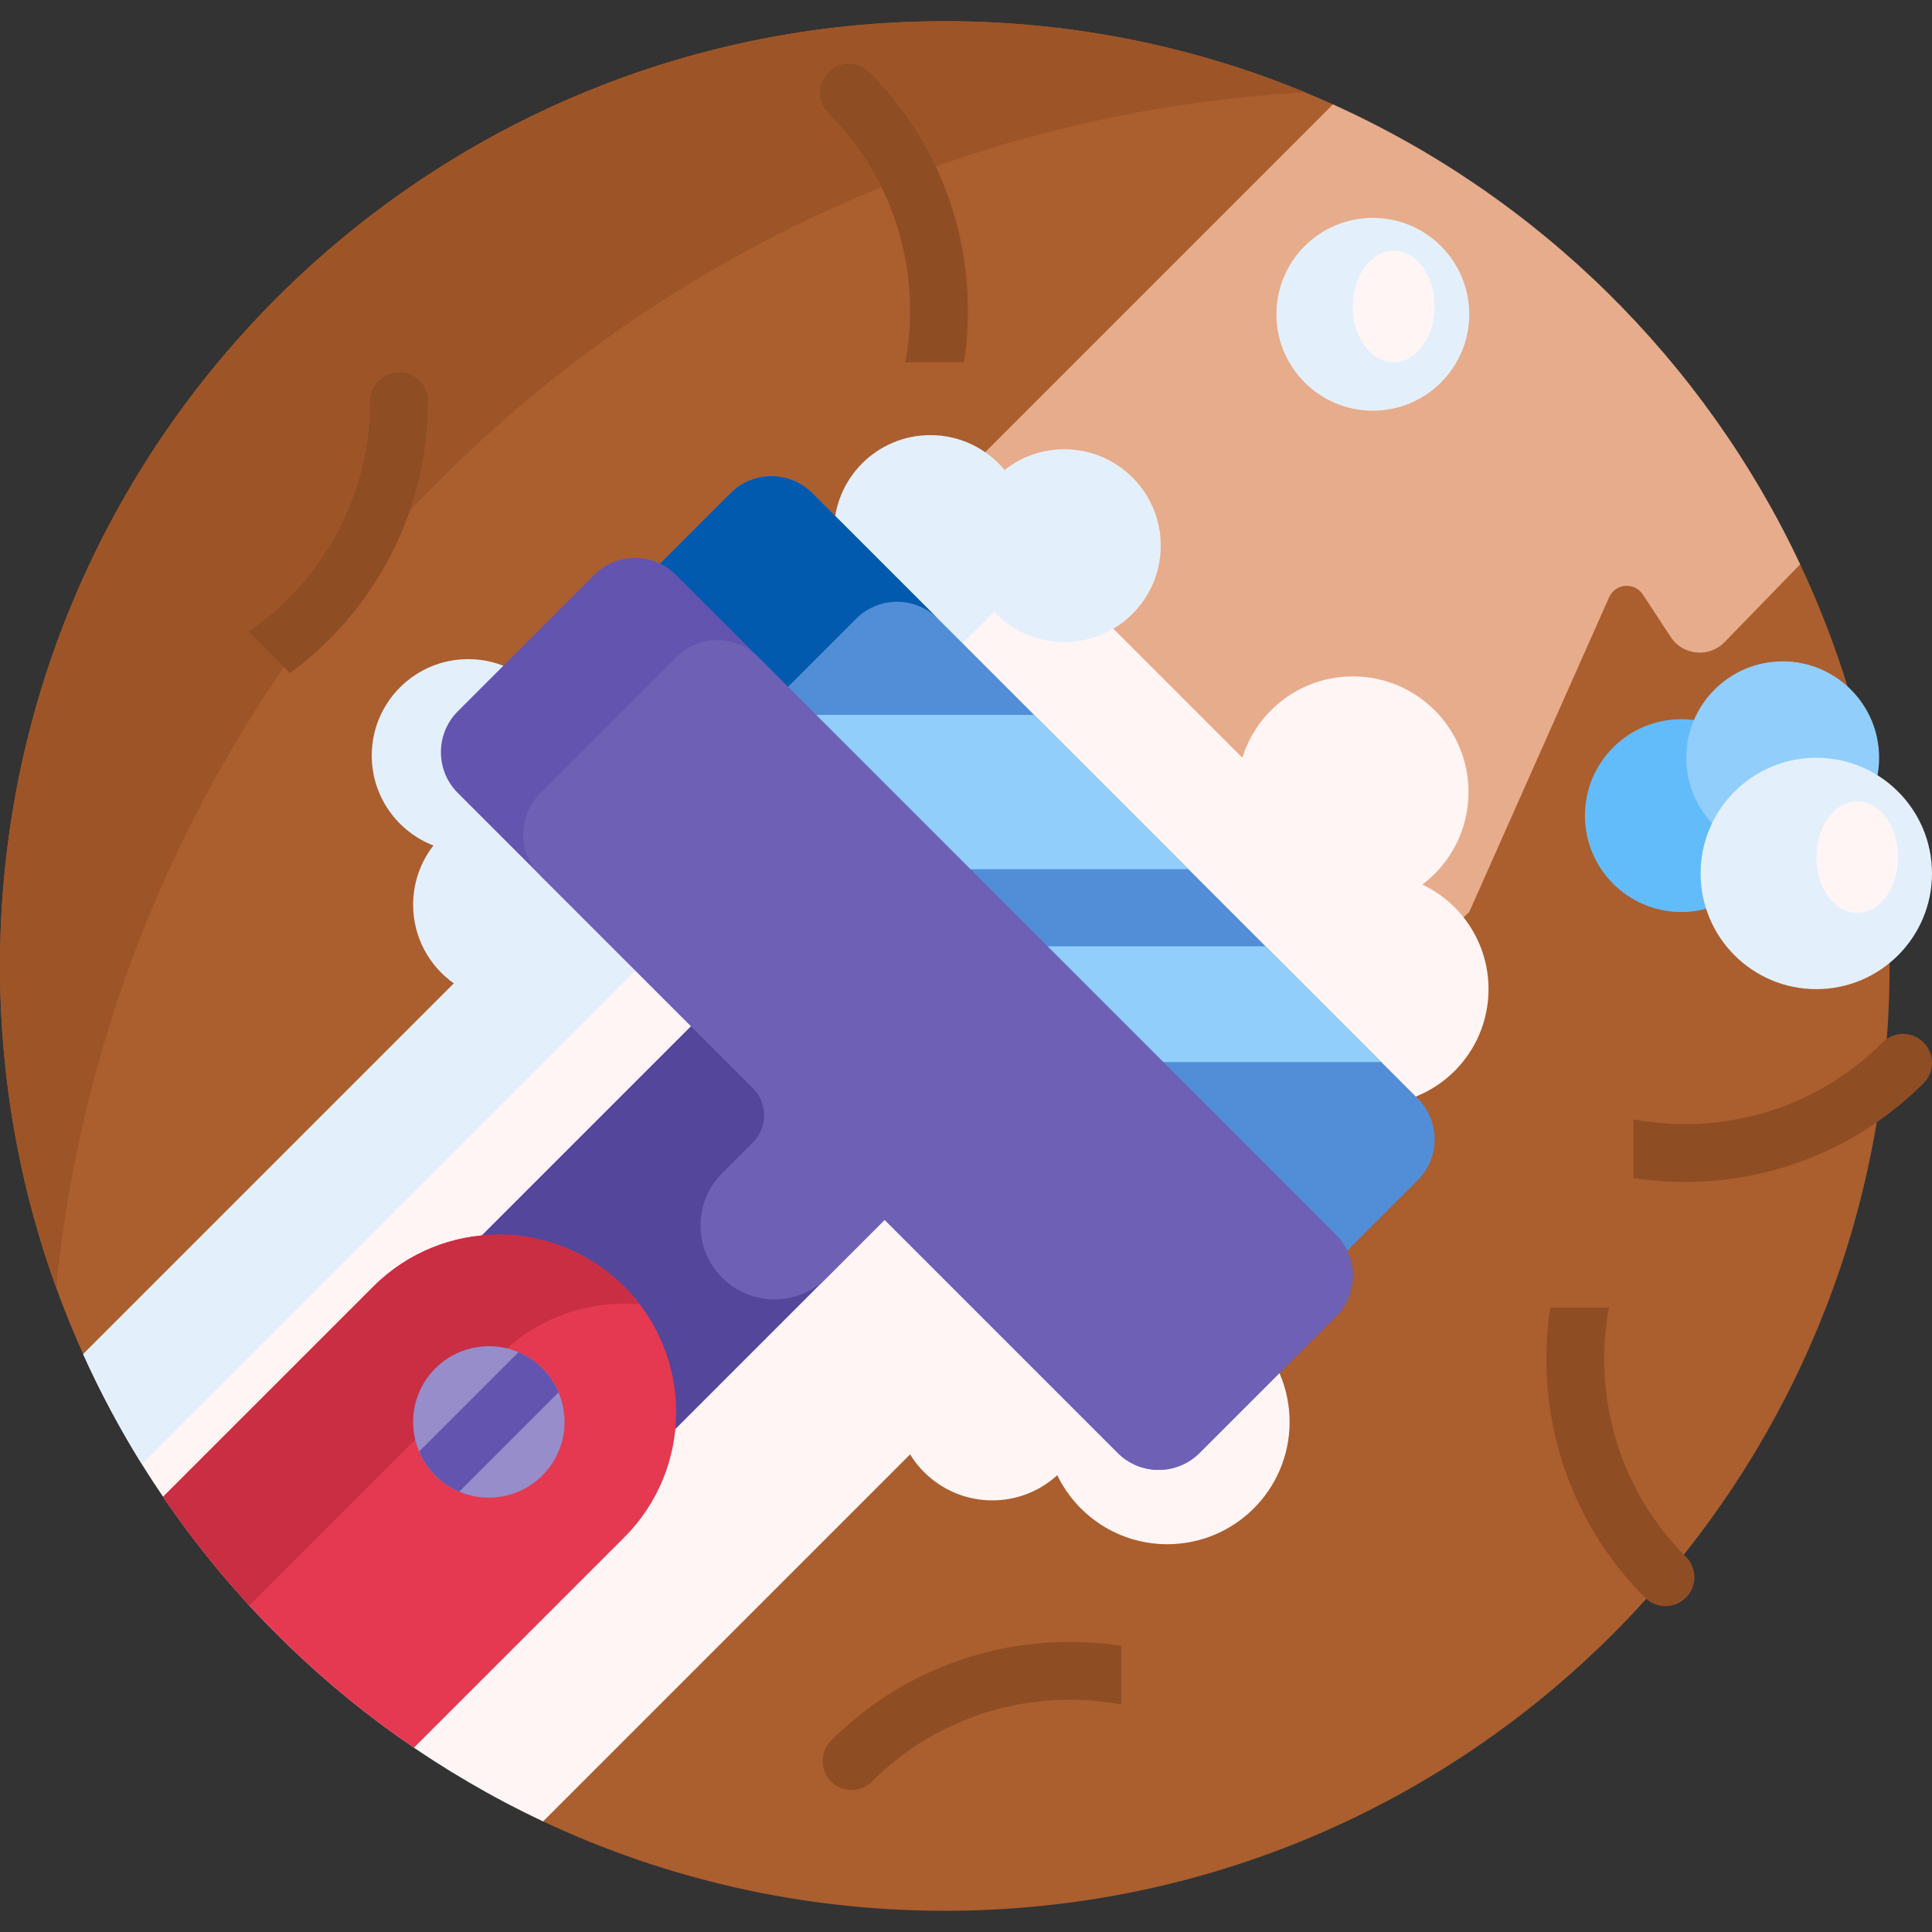 <svg id="Capa_1" enable-background="new 0 0 501 501" height="512" viewBox="0 0 501 501" width="512" xmlns="http://www.w3.org/2000/svg"><rect x="0" y="0" width="501" height="501" fill="#333333" stroke="none"/><g><path d="m0 250.5c0-135.31 109.69-245 245-245 35.88 0 69.958 7.713 100.667 21.571 5.128 2.314 2.9 12.933 7.833 15.582 41.999 22.558 76.66 57.009 99.477 98.848 2.299 4.216 11.74.375 13.794 4.737 14.9 31.635 23.229 66.976 23.229 104.262 0 135.31-109.69 245-245 245-37.247 0-72.552-8.312-104.163-23.181-4.776-2.247 4.671-12.284.07-14.824-41.879-23.118-76.269-58.137-98.611-100.495-2.328-4.413-18.664-1.265-20.725-5.833-13.858-30.709-21.571-64.787-21.571-100.667z" fill="#ab5e2e"/><path d="m14.567 333.916c-9.427-26.036-14.567-54.126-14.567-83.416 0-135.31 109.69-245 245-245 33.079 0 64.627 6.556 93.415 18.439-169.945 9.591-307.037 142.06-323.848 309.977z" fill="#9d5528"/><path d="m175.589 197.148 170.077-170.078c53.223 24.017 96.326 66.492 121.151 119.265l-19.6 20.177c-4.015 4.133-10.826 3.481-13.984-1.339l-7.207-11.001c-2.169-3.311-7.144-2.908-8.751.709l-36.275 81.619-85.203 80.856z" fill="#e7ac8b"/><path d="m21.57 351.166 227.633-227.633 120.208 120.208-228.576 228.577c-52.773-24.826-95.248-67.929-119.265-121.152z" fill="#fff5f5"/><path d="m386 256.5c0 16.569-13.431 30-30 30s-30-13.431-30-30c0-9.802 4.702-18.506 11.972-23.981-10.145-4.811-17.16-15.146-17.16-27.121 0-16.569 13.431-30 30-30s30 13.431 30 30c0 9.802-4.702 18.506-11.972 23.981 10.144 4.812 17.16 15.147 17.16 27.121zm-83.293 80.526c-10.237 0-19.34 4.851-25.137 12.38-4.543-6.261-11.92-10.333-20.247-10.333-13.807 0-25 11.193-25 25s11.193 25 25 25c6.486 0 12.396-2.47 16.839-6.521 5.135 10.588 15.988 17.889 28.545 17.889 17.511 0 31.707-14.196 31.707-31.707.001-17.512-14.195-31.708-31.707-31.708z" fill="#fff5f5"/><path d="m411 211.5c0-13.807 11.193-25 25-25s25 11.193 25 25-11.193 25-25 25-25-11.193-25-25z" fill="#63bcfa"/><path d="m437.287 196.5c0-13.807 11.193-25 25-25s25 11.193 25 25-11.193 25-25 25-25-11.193-25-25z" fill="#91cefb"/><path d="m301 141.5c0 13.807-11.193 25-25 25-7.171 0-13.637-3.02-18.196-7.856l-221.026 221.025c-5.669-9.119-10.756-18.637-15.208-28.503l96.137-96.137c-6.399-4.528-10.576-11.987-10.576-20.422 0-5.787 1.966-11.114 5.267-15.351-9.358-3.614-15.997-12.696-15.997-23.329 0-13.807 11.193-25 25-25s25 11.193 25 25c0 5.787-1.966 11.114-5.267 15.351 4.63 1.788 8.594 4.915 11.418 8.905l68.138-68.138c-2.793-4.035-4.43-8.933-4.43-14.212 0-13.807 11.193-25 25-25 7.742 0 14.661 3.519 19.247 9.045 4.259-3.367 9.641-5.378 15.492-5.378 13.808 0 25.001 11.193 25.001 25z" fill="#e3f0fb"/><path d="m331 81.5c0-13.807 11.193-25 25-25s25 11.193 25 25-11.193 25-25 25-25-11.193-25-25zm140 175c16.569 0 30-13.431 30-30s-13.431-30-30-30-30 13.431-30 30 13.431 30 30 30z" fill="#e3f0fb"/><path d="m112.367 383.134c-13.864-13.864-13.864-36.341 0-50.205l84.146-84.146c13.864-13.864 36.341-13.864 50.205 0 13.864 13.864 13.864 36.341 0 50.205l-84.146 84.146c-13.865 13.863-36.342 13.863-50.205 0z" fill="#54469b"/><path d="m303.992 348.485-156.977-156.977c-5.858-5.858-5.858-15.355 0-21.213l42.426-42.426c5.858-5.858 15.355-5.858 21.213 0l156.978 156.978c5.858 5.858 5.858 15.355 0 21.213l-42.426 42.426c-5.858 5.857-15.356 5.857-21.214-.001z" fill="#528ed7"/><path d="m179.592 224.084-32.577-32.577c-5.858-5.858-5.858-15.355 0-21.213l42.426-42.427c5.858-5.858 15.355-5.858 21.213 0l32.577 32.577c-5.858-5.857-15.355-5.856-21.212.001l-42.426 42.427c-5.858 5.858-5.858 15.355-.001 21.212z" fill="#015aad"/><path d="m308.185 225.398h-127.279l-6.569-6.569v-33.431h93.848zm20 20h-127.279l30 30h127.279z" fill="#91cefb"/><path d="m42.296 388.15 54.515-54.514c17.964-17.964 47.09-17.964 65.054 0 17.964 17.964 17.964 47.089 0 65.054l-54.515 54.514c-25.562-17.391-47.662-39.492-65.054-65.054z" fill="#e43950"/><path d="m64.642 416.321c-8.112-8.818-15.585-18.232-22.347-28.17l54.515-54.514c17.964-17.964 47.09-17.964 65.054 0 1.455 1.455 2.791 2.983 4.01 4.572-13.036-1.103-26.452 3.333-36.427 13.308l-26.617 26.617c-.002.002-.003.003-.005.005z" fill="#c92e43"/><path d="m140.651 382.617c-7.668 7.668-20.1 7.668-27.768 0s-7.668-20.1 0-27.768 20.1-7.668 27.768 0 7.668 20.1 0 27.768z" fill="#968dca"/><path d="m134.435 350.652c2.259.957 4.375 2.356 6.216 4.197s3.24 3.957 4.197 6.216l-25.749 25.749c-2.259-.957-4.375-2.356-6.216-4.197s-3.24-3.957-4.197-6.216z" fill="#6354b0"/><path d="m289.85 376.77-171.12-171.12c-5.858-5.858-5.858-15.355 0-21.213l35.355-35.355c5.858-5.858 15.355-5.858 21.213 0l171.12 171.12c5.858 5.858 5.858 15.355 0 21.213l-35.355 35.355c-5.857 5.857-15.355 5.857-21.213 0z" fill="#6354b0"/><path d="m346.419 341.414-35.355 35.355c-5.858 5.858-15.355 5.858-21.213 0l-60.458-60.458-15.026 15.026c-7.485 7.485-19.62 7.485-27.104 0-7.485-7.485-7.485-19.62 0-27.104l7.955-7.955c3.905-3.905 3.905-10.237 0-14.142l-55.154-55.154c-5.858-5.858-5.858-15.355 0-21.213l35.355-35.355c5.858-5.858 15.355-5.858 21.213 0l149.787 149.787c5.858 5.858 5.858 15.355 0 21.213z" fill="#6e61b5"/><path d="m214.807 29.303c-2.929-2.929-2.929-7.678 0-10.606 2.929-2.929 7.678-2.929 10.606 0 20.459 20.459 28.648 48.611 24.57 75.23h-15.207c4.227-22.72-2.43-47.084-19.969-64.624zm.715 422.063c-2.929 2.929-2.929 7.678 0 10.606 2.929 2.929 7.678 2.929 10.606 0 17.54-17.539 41.904-24.196 64.624-19.97v-15.207c-26.618-4.077-54.771 4.112-75.23 24.571zm-112.022-354.866c-4.142 0-7.5 3.358-7.5 7.5 0 24.805-12.522 46.74-31.575 59.816l10.753 10.753c21.706-15.938 35.822-41.636 35.822-70.569 0-4.142-3.358-7.5-7.5-7.5zm313.724 242.573h-15.207c-4.079 26.619 4.111 54.771 24.57 75.23 2.929 2.929 7.678 2.929 10.606 0 2.929-2.929 2.929-7.678 0-10.606-17.539-17.54-24.196-41.904-19.969-64.624zm81.579-68.766c-2.929-2.929-7.678-2.929-10.606 0-17.54 17.54-41.904 24.196-64.624 19.97v15.207c26.619 4.079 54.771-4.111 75.23-24.57 2.929-2.93 2.929-7.679 0-10.607z" fill="#8f4d24"/><path d="m372.025 79.463c0 7.988-4.749 14.463-10.607 14.463s-10.607-6.475-10.607-14.463 4.75-14.463 10.608-14.463 10.606 6.475 10.606 14.463zm109.582 128.351c-5.858 0-10.607 6.475-10.607 14.463s4.749 14.463 10.607 14.463 10.607-6.475 10.607-14.463-4.75-14.463-10.607-14.463z" fill="#fff5f5"/></g></svg>